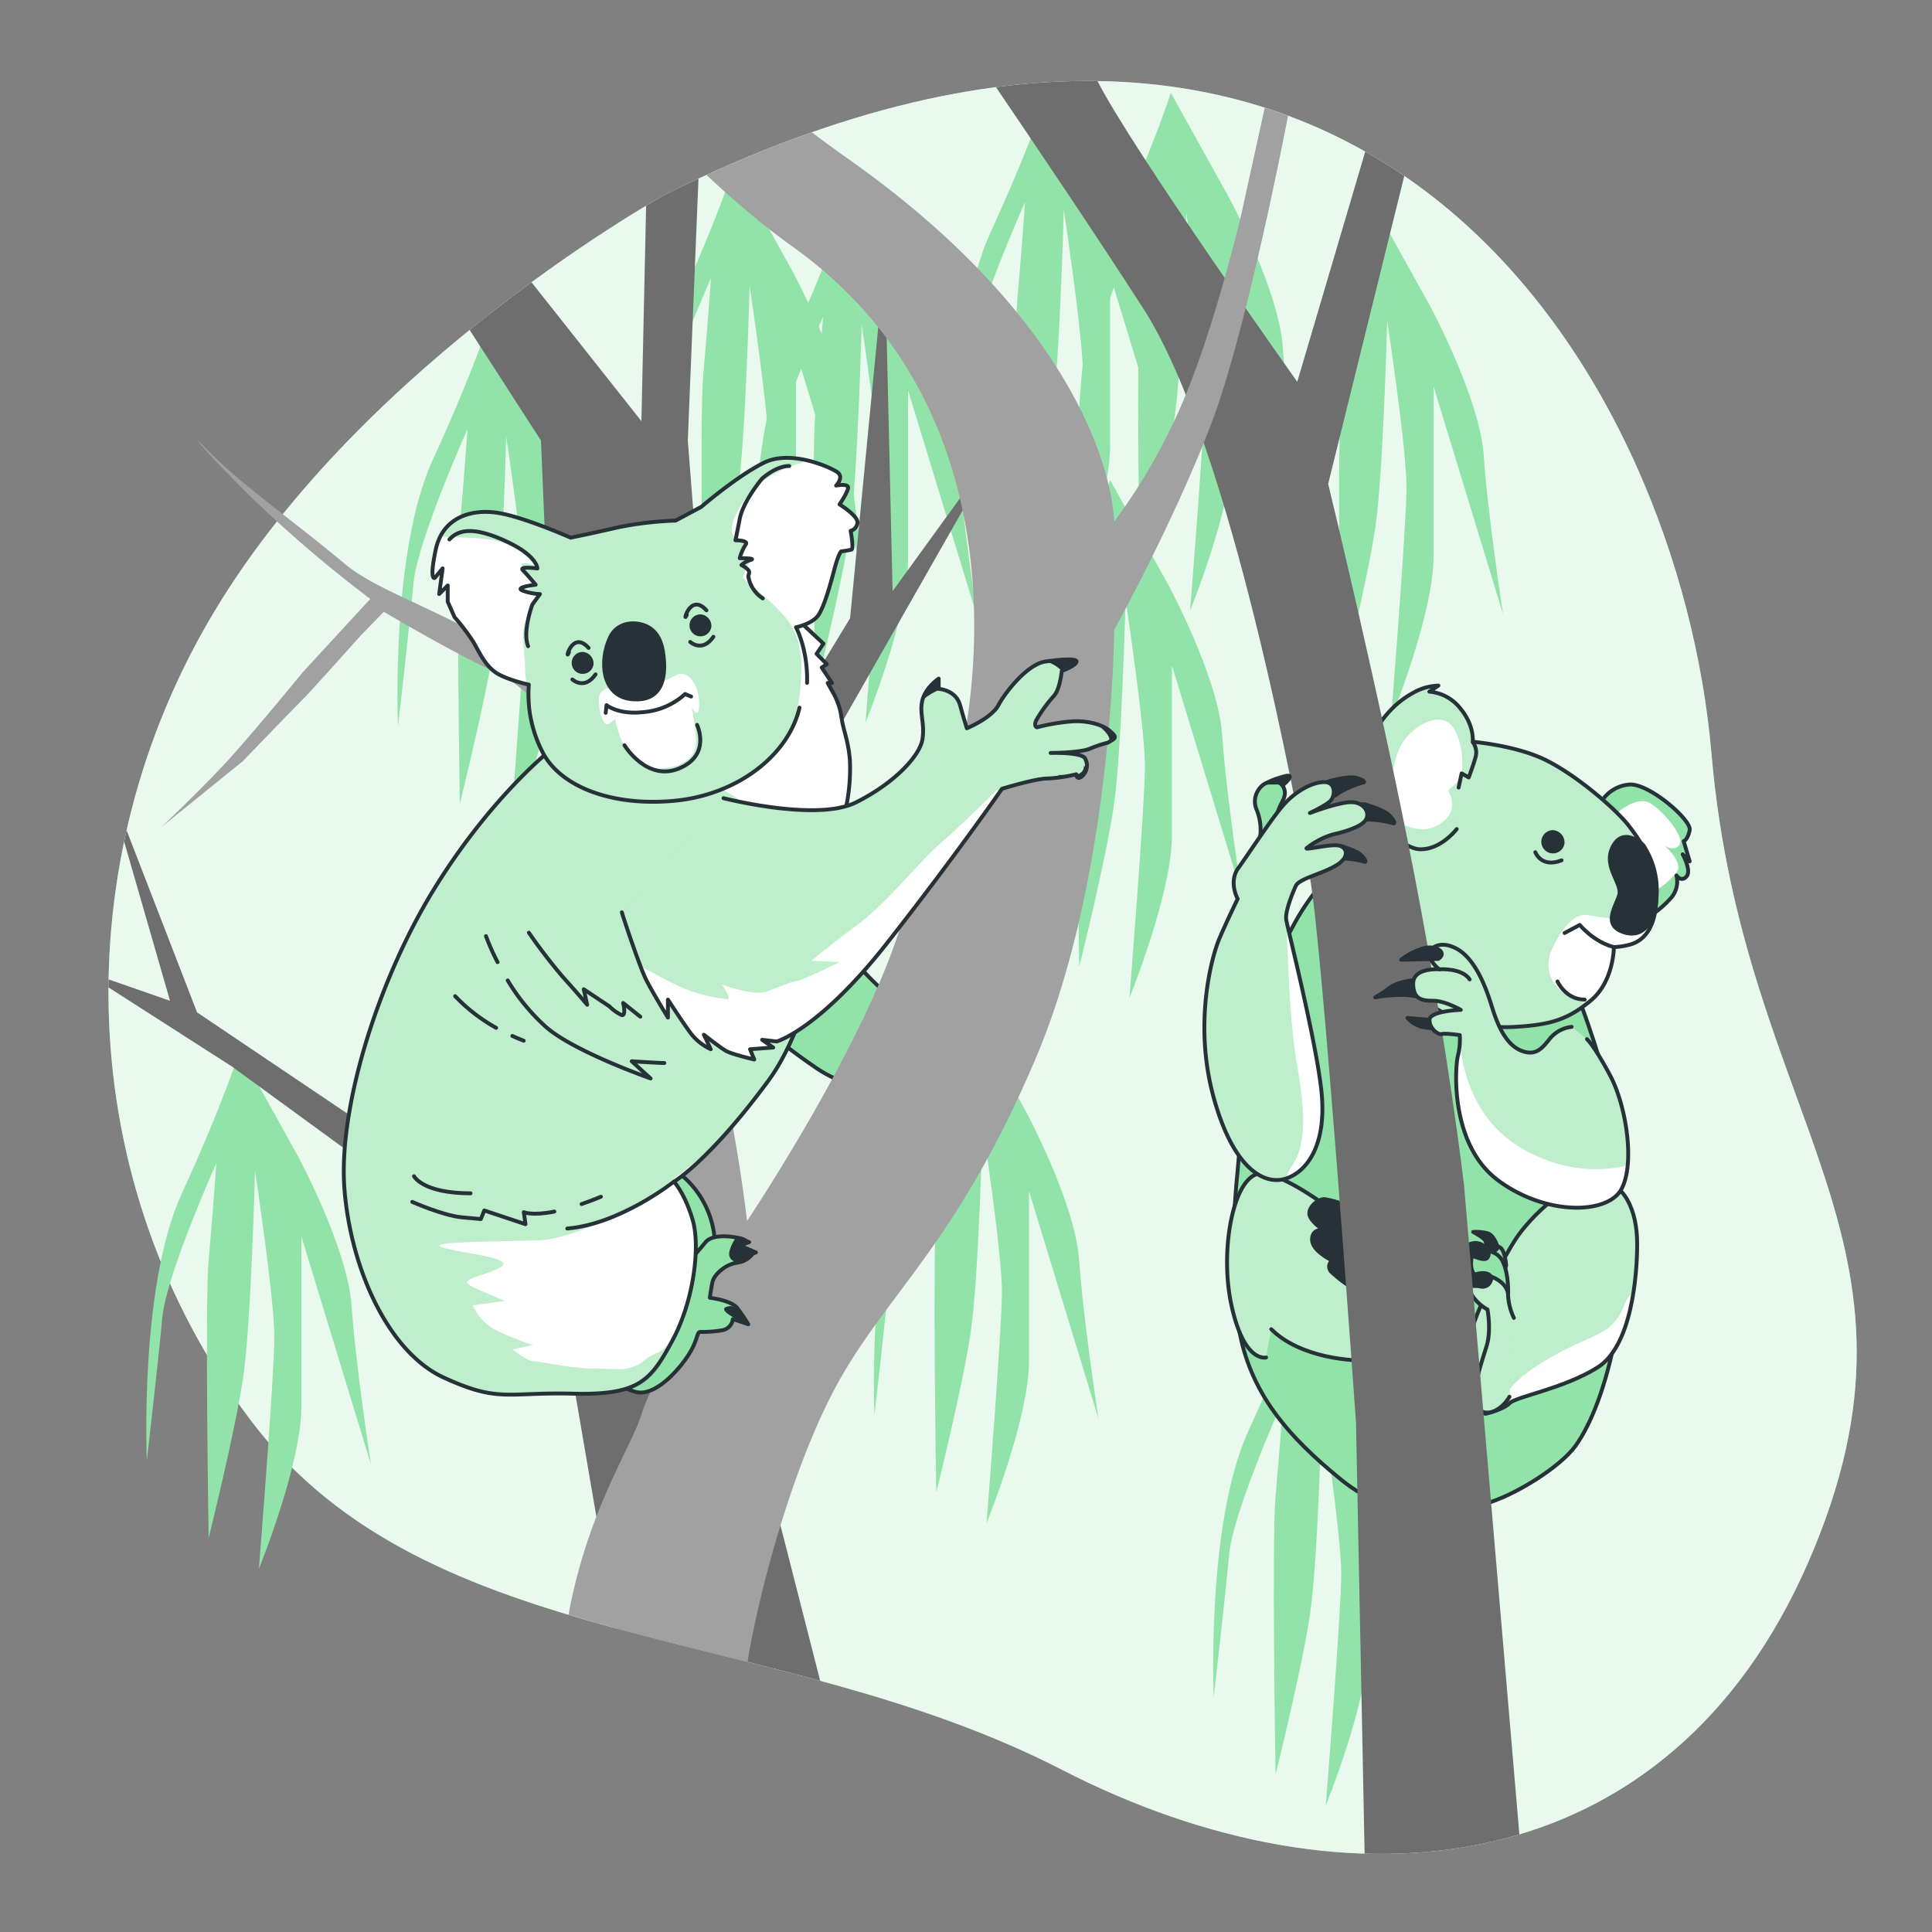 <svg xmlns="http://www.w3.org/2000/svg" xmlns:xlink="http://www.w3.org/1999/xlink" viewBox="0 0 500 500"><rect x="0" y="0" width="500" height="500" fill="#808080" stroke="none"/><defs><clippath id="clip-path"><path d="M172.14,50.37S94.63,93.12,55.54,158.15,18.69,306.23,64.83,367.49s135.54,52.2,210,90.52,157,29.42,193.18-53.78-16.86-113.59-25.1-209.34S355.06-40.39,172.14,50.37Z" style="fill:none"></path></clippath><clippath id="clip-path-3"><path d="M327.66,351.31s-5.6,1.58-8.92-13.3.7-34.48,7.7-34.31,21.18,11.73,21.18,11.73S356.5,324,358.5,334s-.92,17.64-4.5,18-17.5-.5-25-8" style="fill:#92E3A9;stroke:#263238;stroke-linecap:round;stroke-linejoin:round"></path></clippath><clippath id="clip-path-4"><path d="M357.38,235.71c2.61,7,4.7,16.72,10.7,22.46s14.89,8.1,24,7.58,13.58-1.83,19.59-6.79,6-13.85,6-13.85a18.88,18.88,0,0,0,3.65-.52c2.35-.52,6.79-2.35,7.32-11.23s-3.66-15.15-7.06-19.59-14.36-13.84-22.46-17.5-19.32-4.43-19.32-4.43-6.79-1.31-18.29,7.83-10.44,18.8-10.44,20.63" style="fill:#92E3A9;stroke:#263238;stroke-linecap:round;stroke-linejoin:round"></path></clippath><clippath id="clip-path-5"><path d="M377,214.56s-4.17,5.48-9.66,5.22-19.59-13.06-14.63-24.55S363.38,180.6,366.26,179a14,14,0,0,1,6-1.57L369.91,179a11.4,11.4,0,0,1,8.1,4.44c3.66,4.44,3.13,8.62,3.13,8.62a4.39,4.39,0,0,1,.79,3.65c-.53,2.09-1.83,5.49-1.83,5.49l-1.83-1.05-.78,3.66" style="fill:#92E3A9;stroke:#263238;stroke-linecap:round;stroke-linejoin:round"></path></clippath><clippath id="clip-path-6"><path d="M384.45,365.89s4.5-1,6.25-2.75,14-3.75,22.75-9.25,10.25-23.5,10.25-32-3.25-16.25-10.5-16.5-17.25,9.75-20.75,15S380.7,341.14,380,348.14,380.2,365.14,384.45,365.89Z" style="fill:#92E3A9;stroke:#263238;stroke-linecap:round;stroke-linejoin:round"></path></clippath><clippath id="clip-path-7"><path d="M391.79,341.07a15.39,15.39,0,0,1-1.5-5.85c0-2.84-3.52-5-6-5.19s-5.18,1.51-3.84,4.35a11.47,11.47,0,0,0,4.51,4.52s1,5.18-.16,9.2-4.18,12-2.68,15.55,6.19,1.84,8.53-2.17" style="fill:#92E3A9;stroke:#263238;stroke-linecap:round;stroke-linejoin:round"></path></clippath><clippath id="clip-path-8"><path d="M406.74,265.75a8.54,8.54,0,0,0-5.49,2.87c-2.09,2.61-3.65,4.7-7.31,3.39s-6-5.48-7.84-11.49-4.7-12.79-9.4-15.14-7.57.52-6.53,2.61a7.2,7.2,0,0,0,2.35,2.87s-6.79-.52-6.79,3.66S368.08,259,371,259s7.05,2.35,7.05,2.35-8.1.26-8.1,2.61,2.35,3.92,3.14,3.65,4.7.27,4.7.27a17.57,17.57,0,0,1-.52,5.48c-.79,3.66-1.83,23,10.44,32.12s28.21,8.88,31.86,2.36,1.31-21.68-2.87-29.52-6-9.4-6-9.4" style="fill:#92E3A9;stroke:#263238;stroke-linecap:round;stroke-linejoin:round"></path></clippath><clippath id="clip-path-9"><path d="M320.31,232.63s-2.45-4.37.18-8,7.88-11.73,11.2-15.75,7.88-6.48,11-6.48,2.8,3.5,1.75,4.73S339,210.4,339,210.4s7.35-2.8,10.68-2.8,5.08,2.8,3.68,4.73-6.31,3.15-8.58,3.67a20.49,20.49,0,0,0-6.65,3.51c-.35.52,5.95-1.06,8.22-.7s3.16,3-.7,5.25-9.45,3.32-10.32,5.25-2.8,6.65-2.45,8.75,7.7,31.16,9.1,44.29-3.15,20.48-8.93,22.58-14-2.45-19.08-21.36-.35-36.06,1.58-40.61S320.31,232.63,320.31,232.63Z" style="fill:#92E3A9;stroke:#263238;stroke-linecap:round;stroke-linejoin:round"></path></clippath><clippath id="clip-path-10"><path d="M442.86,194.89c-8.23-95.76-87.8-235.28-270.72-144.52,0,0-42.28,23.32-80.14,61.72L13.36,99.43V271.57h15.3a182.76,182.76,0,0,0,36.17,95.92c46.14,61.26,135.54,52.2,210,90.52s157,29.42,193.18-53.78S451.1,290.64,442.86,194.89Z" style="fill:none"></path></clippath><clippath id="clip-path-11"><path d="M206.25,160.16l6.85,6.41-1.77,2.65,2.65,2.65-1.32.89,2.65,4h-1.1l1.1,2a18.12,18.12,0,0,1,2.43,6.63c.44,3.54,1.77,6,2.21,11.27a48.93,48.93,0,0,1-.88,11.71s-4.86,50.39-20.11,71.16-24.53,26.29-24.53,26.29,2.87,3.1,4.86,10,.22,21-5.3,31.16-8.4,14.14-25.63,13.7-19.23,2.43-33.59-4.2S90.68,328.1,89.13,307.55s8.4-53.25,23-77.12,30.27-36.24,30.27-36.24,14.14,15.25,29.39,8.84,29.39-20.11,29.39-30.49S199,157.29,201,157.29,206.25,160.16,206.25,160.16Z" style="fill:#92E3A9;stroke:#263238;stroke-linecap:round;stroke-linejoin:round"></path></clippath><clippath id="clip-path-12"><path d="M206.91,183.14c-2.87,12.38-16.13,22.54-32.26,24.09s-29.61-3.54-34.25-12.6a32.65,32.65,0,0,1-3.54-17.45s-6.18-1.33-8.83-3.32-4-5.08-5.53-7.73a54.27,54.27,0,0,0-4.86-6.41l-1.77-4v-4.2l-2.21,2.21.89-6.63-2,2.44s-1.55,1.1.22-7.3,9.28-10.6,16.13-9.5,18.78,6.41,18.78,6.41,5.53-1.11,12.16-2.65a88.81,88.81,0,0,1,15-1.77l6.63-3.54s9.5-8.17,16.35-11.49,16.8,1.11,18.79,2.43-.22,3.54-.22,3.54,3.31-.66,3.09.66-2.21,4.2-2.21,4.2,4.64,2.87,4.64,4.64a2.36,2.36,0,0,1-1.77,2.21s.89,4.64.22,4.86a21.82,21.82,0,0,1-2.65.45s-.66.44-1.77,4.64-2.65,9.72-4.19,11.93-5.75,3.09-5.75,3.09,3.09,5.53,2.87,14.37" style="fill:#fff;stroke:#263238;stroke-linecap:round;stroke-linejoin:round"></path></clippath><clippath id="clip-path-13"><path d="M187.25,206.57s24.08,6.18,34.25,1.1,16.57-12.15,17.23-16.35-.88-6.85,0-10.17,4.2-5.52,4.2-5.52v2.65s4.42.22,5.53,4.2,1.76,6,1.76,6,6.41-2.65,8.18-6,7.51-10.61,12.15-11.27,8.62-.88,8,.22-3.76,2.21-3.76,2.21-.44,4.64-2,6.41a36.21,36.21,0,0,0-4.64,6.41c-.66,1.55.22,1.77.22,1.77a51,51,0,0,1,9.29-1.55c4.42-.22,7.95,1.1,9.5,2.43s1.77,1.77.66,2.43l-1.1.66a31.68,31.68,0,0,0-4.64,1.55c-2.66,1.11-10.17,1.11-10.17,1.11s7.73-.23,8.84,1.32a3.72,3.72,0,0,1-.88,4.86c-1.33.89-1.33-.66-1.33-.66a39.07,39.07,0,0,1-7.51,1.1c-3.1,0-11.72,2.66-11.72,2.66s-11.93,17.23-29.61,39.77S201,269.54,201,269.54l-3.76-.44,2.87,2-6,.44,1.1,2.66s-5.74-1.33-7.29-2.21-5.75-4.2-5.75-4.2l1.77,3.75a14,14,0,0,1-5.08-4c-2-2.66-6-8.84-6-8.84v4.64s-4.19-6.85-5.74-10-5.53-15-6.19-17.23" style="fill:#92E3A9;stroke:#263238;stroke-linecap:round;stroke-linejoin:round"></path></clippath></defs><g id="background-simple"><path d="M172.14,50.37S94.63,93.12,55.54,158.15,18.69,306.23,64.83,367.49s135.54,52.2,210,90.52,157,29.42,193.18-53.78-16.86-113.59-25.1-209.34S355.06-40.39,172.14,50.37Z" style="fill:#92E3A9"></path><path d="M172.14,50.37S94.63,93.12,55.54,158.15,18.69,306.23,64.83,367.49s135.54,52.2,210,90.52,157,29.42,193.18-53.78-16.86-113.59-25.1-209.34S355.06-40.39,172.14,50.37Z" style="fill:#fff;opacity:0.8"></path></g><g id="Leaves"><path d="M142,109s13,24,14,39,5,41,5,41l-18-59v44c0,15-11,42-11,42s4-50,4-60-5-43-5-43-1,39-3,53-9,42-9,42-1-61,0-72,2-25,2-25-13,29-14,40-4,37-4,37-2-45,9-69,15-37,15-37Z" style="fill:#92E3A9"></path><path d="M370,79s13,24,14,39,5,41,5,41l-18-59v44c0,15-11,42-11,42s4-50,4-60-5-43-5-43-1,39-3,53-9,42-9,42-1-61,0-72,2-25,2-25-13,29-14,40-4,37-4,37-2-45,9-69,15-37,15-37Z" style="fill:#92E3A9"></path><path d="M318,51s13,24,14,39,5,41,5,41L319,72v44c0,15-11,42-11,42s4-50,4-60-5-43-5-43-1,39-3,53-9,42-9,42-1-61,0-72,2-25,2-25-13,29-14,40-4,37-4,37-2-45,9-69,15-37,15-37Z" style="fill:#92E3A9"></path><path d="M234,80s13,24,14,39,5,41,5,41l-18-59v44c0,15-11,42-11,42s4-50,4-60-5-43-5-43-1,39-3,53-9,42-9,42-1-61,0-72,2-25,2-25-13,29-14,40-4,37-4,37-2-45,9-69,15-37,15-37Z" style="fill:#92E3A9"></path><path d="M205,70s13,24,14,39,5,41,5,41L206,91v44c0,15-11,42-11,42s4-50,4-60-5-43-5-43-1,39-3,53-9,42-9,42-1-61,0-72,2-25,2-25-13,29-14,40-4,37-4,37-2-45,9-69,15-37,15-37Z" style="fill:#92E3A9"></path><path d="M353.11,360.25s13,24,14,39,5,41,5,41l-18-59v44c0,15-11,42-11,42s4-50,4-60-5-43-5-43-1,39-3,53-9,42-9,42-1-61,0-72,2-25,2-25-13,29-14,40-4,37-4,37-2-45,9-69,15-37,15-37Z" style="fill:#92E3A9"></path><path d="M77,299s13,24,14,39,5,41,5,41L78,320v44c0,15-11,42-11,42s4-50,4-60-5-43-5-43-1,39-3,53-9,42-9,42-1-61,0-72,2-25,2-25-13,29-14,40-4,37-4,37-2-45,9-69,15-37,15-37Z" style="fill:#92E3A9"></path><path d="M265.3,287.24s13,24,14,39,5,41,5,41l-18-59v44c0,15-11,42-11,42s4-50,4-60-5-43-5-43-1,39-3,53-9,42-9,42-1-61,0-72,2-25,2-25-13,29-14,40-4,37-4,37-2-45,9-69,15-37,15-37Z" style="fill:#92E3A9"></path><path d="M302.3,151.24s13,24,14,39,5,41,5,41l-18-59v44c0,15-11,42-11,42s4-50,4-60-5-43-5-43-1,39-3,53-9,42-9,42-1-61,0-72,2-25,2-25-13,29-14,40-4,37-4,37-2-45,9-69,15-37,15-37Z" style="fill:#92E3A9"></path><path d="M286.3,50.25s13,24,14,39,5,41,5,41l-18-59v44c0,15-11,42-11,42s4-50,4-60-5-43-5-43-1,39-3,53-9,42-9,42-1-61,0-72,2-25,2-25-13,29-14,40-4,37-4,37-2-45,9-69,15-37,15-37Z" style="fill:#92E3A9"></path><g style="clip-path:url(#clip-path)"><polygon points="100 52 140 114 149 328 51 262 27 200 44 259 21 251 60 276 145 338 169 478 223 477 187.93 339.78 186 243 260 113 231 153 229 67 220 160 186 216 178 114 182 16 168 17 166 109 94 18 65 17 100 52" style="fill:#6e6e6e"></polygon></g></g><g id="Koala-2"><g style="clip-path:url(#clip-path)"><path d="M407.52,255.56s6.27,15.93,9.14,28.73.52,28.73.52,31.08,3.66,15.93,1.05,29.77-6.53,23.51-10.45,29S391.85,387.19,384,389.28s-23,5-36.83-6.27-23.77-22.46-26.64-39.7-.26-39.95-.26-39.95,2.61-36.05,9.4-53,15.67-28.73,27.16-30,34,21.68,39.44,25.08S407.52,255.56,407.52,255.56Z" style="fill:#92E3A9;stroke:#263238;stroke-linecap:round;stroke-linejoin:round"></path><path d="M327.66,351.31s-5.6,1.58-8.92-13.3.7-34.48,7.7-34.31,21.18,11.73,21.18,11.73S356.5,324,358.5,334s-.92,17.64-4.5,18-17.5-.5-25-8" style="fill:#92E3A9"></path><g style="clip-path:url(#clip-path-3)"><path d="M327.66,351.31s-5.6,1.58-8.92-13.3.7-34.48,7.7-34.31,21.18,11.73,21.18,11.73S356.5,324,358.5,334s-.92,17.64-4.5,18-17.5-.5-25-8" style="fill:#fff;opacity:0.4"></path></g><path d="M327.66,351.31s-5.6,1.58-8.92-13.3.7-34.48,7.7-34.31,21.18,11.73,21.18,11.73S356.5,324,358.5,334s-.92,17.64-4.5,18-17.5-.5-25-8" style="fill:none;stroke:#263238;stroke-linecap:round;stroke-linejoin:round"></path><path d="M414.57,207.24a9.4,9.4,0,0,1,6.79-4.17c5-.79,16.46,9.14,15.93,11.75s-1.56,2.87-1.56,2.87l1.56,5.22-1.82-1.82s2.35,4.18,1,5.74-2.61-.26-2.61-.26a6.39,6.39,0,0,1-1.57,6,26.14,26.14,0,0,1-5.22,4.44l-1.57,1.3s1.83-11-2.35-17.23a80.59,80.59,0,0,0-10.71-12.28Z" style="fill:#92E3A9;stroke:#263238;stroke-linecap:round;stroke-linejoin:round"></path><path d="M418.86,210.08s4.75-4,7.92-2.37,9.24,8.71,7.92,10.82-4,.26-4,.26,5.27,4.48,3.16,7-5,5.15-7.91,5.15-7.92-18.21-7.92-18.21Z" style="fill:#fff"></path><path d="M357.38,235.71c2.61,7,4.7,16.72,10.7,22.46s14.89,8.1,24,7.58,13.58-1.83,19.59-6.79,6-13.85,6-13.85a18.88,18.88,0,0,0,3.65-.52c2.35-.52,6.79-2.35,7.32-11.23s-3.66-15.15-7.06-19.59-14.36-13.84-22.46-17.5-19.32-4.43-19.32-4.43-6.79-1.31-18.29,7.83-10.44,18.8-10.44,20.63" style="fill:#92E3A9"></path><g style="clip-path:url(#clip-path-4)"><path d="M357.38,235.71c2.61,7,4.7,16.72,10.7,22.46s14.89,8.1,24,7.58,13.58-1.83,19.59-6.79,6-13.85,6-13.85a18.88,18.88,0,0,0,3.65-.52c2.35-.52,6.79-2.35,7.32-11.23s-3.66-15.15-7.06-19.59-14.36-13.84-22.46-17.5-19.32-4.43-19.32-4.43-6.79-1.31-18.29,7.83-10.44,18.8-10.44,20.63" style="fill:#fff;opacity:0.4"></path><path d="M419.12,238.06,411.73,237c-2.9-1.05-6.33,1.06-9.76,7.92s1,12.14,6.07,14,6.33-2.11,8.71-5.28,2.37-7.92,2.37-7.92,7.85-.28,7.92-4.48-6.86-3.17-6.86-3.17" style="fill:#fff"></path></g><path d="M357.38,235.71c2.61,7,4.7,16.72,10.7,22.46s14.89,8.1,24,7.58,13.58-1.83,19.59-6.79,6-13.85,6-13.85a18.88,18.88,0,0,0,3.65-.52c2.35-.52,6.79-2.35,7.32-11.23s-3.66-15.15-7.06-19.59-14.36-13.84-22.46-17.5-19.32-4.43-19.32-4.43-6.79-1.31-18.29,7.83-10.44,18.8-10.44,20.63" style="fill:none;stroke:#263238;stroke-linecap:round;stroke-linejoin:round"></path><path d="M404.39,218.21a2.51,2.51,0,1,1-2.48-2.87A2.7,2.7,0,0,1,404.39,218.21Z" style="fill:#263238;stroke:#263238;stroke-linecap:round;stroke-linejoin:round"></path><path d="M397.34,220.56s1.56,4.18,6.79,2.09" style="fill:none;stroke:#263238;stroke-linecap:round;stroke-linejoin:round"></path><path d="M425.28,218.74s-5-5-7.83.26,2.61,9.66,1.56,12.79-4.18,7.58,1.05,9.41,8.09-2.62,8.62-8.62A21.36,21.36,0,0,0,425.28,218.74Z" style="fill:#263238;stroke:#263238;stroke-linecap:round;stroke-linejoin:round"></path><path d="M404.91,241.46l3.92-2.09s3.65,4.44,8.88,5.74" style="fill:none;stroke:#263238;stroke-linecap:round;stroke-linejoin:round"></path><path d="M403.08,254s2.09,4.7,7.05,4.7" style="fill:none;stroke:#263238;stroke-linecap:round;stroke-linejoin:round"></path><path d="M347.44,311.58a24.24,24.24,0,0,0-4.55-1.23c-1.75-.17-4.37,2.1-4,4s3.67,4,3.67,4-3-.52-3,2.45,5.25,5.43,5.25,5.43a1.89,1.89,0,0,0-.18,3,31.65,31.65,0,0,0,5.26,4Z" style="fill:#263238;stroke:#263238;stroke-linecap:round;stroke-linejoin:round"></path><path d="M377,214.56s-4.17,5.48-9.66,5.22-19.59-13.06-14.63-24.55S363.38,180.6,366.26,179a14,14,0,0,1,6-1.57L369.91,179a11.4,11.4,0,0,1,8.1,4.44c3.66,4.44,3.13,8.62,3.13,8.62a4.39,4.39,0,0,1,.79,3.65c-.53,2.09-1.83,5.49-1.83,5.49l-1.83-1.05-.78,3.66" style="fill:#92E3A9"></path><g style="clip-path:url(#clip-path-5)"><path d="M377,214.56s-4.17,5.48-9.66,5.22-19.59-13.06-14.63-24.55S363.38,180.6,366.26,179a14,14,0,0,1,6-1.57L369.91,179a11.4,11.4,0,0,1,8.1,4.44c3.66,4.44,3.13,8.62,3.13,8.62a4.39,4.39,0,0,1,.79,3.65c-.53,2.09-1.83,5.49-1.83,5.49l-1.83-1.05-.78,3.66" style="fill:#fff;opacity:0.4"></path><path d="M378.27,200.19s1-6.47-1.91-11.49-9.76-1.58-13.19,3.17-4.75,19.27-.27,21.38,8.19,1.85,11.35-1.32.53-7.39.53-7.39l2.11-1.85Z" style="fill:#fff"></path></g><path d="M377,214.56s-4.17,5.48-9.66,5.22-19.59-13.06-14.63-24.55S363.38,180.6,366.26,179a14,14,0,0,1,6-1.57L369.91,179a11.4,11.4,0,0,1,8.1,4.44c3.66,4.44,3.13,8.62,3.13,8.62a4.39,4.39,0,0,1,.79,3.65c-.53,2.09-1.83,5.49-1.83,5.49l-1.83-1.05-.78,3.66" style="fill:none;stroke:#263238;stroke-linecap:round;stroke-linejoin:round"></path><path d="M384.45,365.89s4.5-1,6.25-2.75,14-3.75,22.75-9.25,10.25-23.5,10.25-32-3.25-16.25-10.5-16.5-17.25,9.75-20.75,15S380.7,341.14,380,348.14,380.2,365.14,384.45,365.89Z" style="fill:#92E3A9"></path><g style="clip-path:url(#clip-path-6)"><path d="M384.45,365.89s4.5-1,6.25-2.75,14-3.75,22.75-9.25,10.25-23.5,10.25-32-3.25-16.25-10.5-16.5-17.25,9.75-20.75,15S380.7,341.14,380,348.14,380.2,365.14,384.45,365.89Z" style="fill:#fff;opacity:0.4"></path><path d="M413.45,353.89c5.28-3.32,7.92-11.21,9.18-18.8-.57-.36-1.28.22-2.13,2.41-3.5,9-8.5,7-22,15.5-8.36,5.26-9.82,9.18-9.71,11.41a7.47,7.47,0,0,0,1.91-1.27C392.45,361.39,404.7,359.39,413.45,353.89Z" style="fill:#fff"></path></g><path d="M384.45,365.89s4.5-1,6.25-2.75,14-3.75,22.75-9.25,10.25-23.5,10.25-32-3.25-16.25-10.5-16.5-17.25,9.75-20.75,15S380.7,341.14,380,348.14,380.2,365.14,384.45,365.89Z" style="fill:none;stroke:#263238;stroke-linecap:round;stroke-linejoin:round"></path><path d="M389.78,327.53s-.16-3.35-1.33-4.52a3.28,3.28,0,0,0-4.69.67c-.83,1.5,1.84,2,3,3.18a19,19,0,0,1,2.34,3.17Z" style="fill:#92E3A9;stroke:#263238;stroke-linecap:round;stroke-linejoin:round"></path><path d="M387.61,322.84s-.84-3.17-2.68-3.68a11.74,11.74,0,0,0-3.68-.33s2.85,1.5,3.18,2.34a11.24,11.24,0,0,1,.5,2.34S386.77,324.52,387.61,322.84Z" style="fill:#263238;stroke:#263238;stroke-linecap:round;stroke-linejoin:round"></path><path d="M390.29,335.22s.33-5.52-1.51-9-7.69-3.18-8-.34.5,3.68,1.51,4.85,2.17,2.18,3.84,3.85S390.12,336.89,390.29,335.22Z" style="fill:#92E3A9;stroke:#263238;stroke-linecap:round;stroke-linejoin:round"></path><path d="M385.27,324.18s.17,1.67-1.17,1.67-3.51-1.17-4.52-1.17h-3.34s3.17-3,5.68-3A3.74,3.74,0,0,1,385.27,324.18Z" style="fill:#263238;stroke:#263238;stroke-linecap:round;stroke-linejoin:round"></path><path d="M391.79,341.07a15.39,15.39,0,0,1-1.5-5.85c0-2.84-3.52-5-6-5.19s-5.18,1.51-3.84,4.35a11.47,11.47,0,0,0,4.51,4.52s1,5.18-.16,9.2-4.18,12-2.68,15.55,6.19,1.84,8.53-2.17" style="fill:#92E3A9"></path><g style="clip-path:url(#clip-path-7)"><path d="M391.79,341.07a15.39,15.39,0,0,1-1.5-5.85c0-2.84-3.52-5-6-5.19s-5.18,1.51-3.84,4.35a11.47,11.47,0,0,0,4.51,4.52s1,5.18-.16,9.2-4.18,12-2.68,15.55,6.19,1.84,8.53-2.17" style="fill:#fff;opacity:0.4"></path></g><path d="M391.79,341.07a15.39,15.39,0,0,1-1.5-5.85c0-2.84-3.52-5-6-5.19s-5.18,1.51-3.84,4.35a11.47,11.47,0,0,0,4.51,4.52s1,5.18-.16,9.2-4.18,12-2.68,15.55,6.19,1.84,8.53-2.17" style="fill:none;stroke:#263238;stroke-linecap:round;stroke-linejoin:round"></path><path d="M383.43,333s-2.84-.66-4.68.51l-1.84,1.17a6.82,6.82,0,0,1,4.34-4.69c3.68-1.33,5.19.17,4.52,1.51A2.19,2.19,0,0,1,383.43,333Z" style="fill:#263238;stroke:#263238;stroke-linecap:round;stroke-linejoin:round"></path><path d="M235.07-10.6s37.55,54.33,60.72,90.29,39.95,131,43.14,147,12,141.42,12,141.42L353.25,484H394L378.88,306.6s-4-34.36-12.78-79.9-22.37-101.47-22.37-101.47L378.88-17l-8-3.19-35.15,119s-43.15-60.72-51.94-78.3-21.57-39.15-21.57-39.15" style="fill:#6e6e6e"></path><path d="M366.09,253.67s-4.07.21-6.51,2a28.27,28.27,0,0,1-3.67,2.44,39.83,39.83,0,0,1,6.31-.61,18,18,0,0,1,4.48.41A21.8,21.8,0,0,1,366.09,253.67Z" style="fill:#263238;stroke:#263238;stroke-linecap:round;stroke-linejoin:round"></path><path d="M369.91,263.92l-5.65-.47a8,8,0,0,0,3.46,2.24,16.63,16.63,0,0,0,3.26.41S369.66,264.59,369.91,263.92Z" style="fill:#263238;stroke:#263238;stroke-linecap:round;stroke-linejoin:round"></path><path d="M406.74,265.75a8.54,8.54,0,0,0-5.49,2.87c-2.09,2.61-3.65,4.7-7.31,3.39s-6-5.48-7.84-11.49-4.7-12.79-9.4-15.14-7.57.52-6.53,2.61a7.2,7.2,0,0,0,2.35,2.87s-6.79-.52-6.79,3.66S368.08,259,371,259s7.05,2.35,7.05,2.35-8.1.26-8.1,2.61,2.35,3.92,3.14,3.65,4.7.27,4.7.27a17.57,17.57,0,0,1-.52,5.48c-.79,3.66-1.83,23,10.44,32.12s28.21,8.88,31.86,2.36,1.31-21.68-2.87-29.52-6-9.4-6-9.4" style="fill:#92E3A9"></path><g style="clip-path:url(#clip-path-8)"><path d="M406.74,265.75a8.54,8.54,0,0,0-5.49,2.87c-2.09,2.61-3.65,4.7-7.31,3.39s-6-5.48-7.84-11.49-4.7-12.79-9.4-15.14-7.57.52-6.53,2.61a7.2,7.2,0,0,0,2.35,2.87s-6.79-.52-6.79,3.66S368.08,259,371,259s7.05,2.35,7.05,2.35-8.1.26-8.1,2.61,2.35,3.92,3.14,3.65,4.7.27,4.7.27a17.57,17.57,0,0,1-.52,5.48c-.79,3.66-1.83,23,10.44,32.12s28.21,8.88,31.86,2.36,1.31-21.68-2.87-29.52-6-9.4-6-9.4" style="fill:#fff;opacity:0.4"></path><path d="M377.75,267.84S377.5,287.5,393.5,297s29.5,4,29.5,4-.5,9-7.5,12-22,4-31.5-7.5S372.5,277.17,377.75,267.84Z" style="fill:#fff"></path></g><path d="M406.74,265.75a8.54,8.54,0,0,0-5.49,2.87c-2.09,2.61-3.65,4.7-7.31,3.39s-6-5.48-7.84-11.49-4.7-12.79-9.4-15.14-7.57.52-6.53,2.61a7.2,7.2,0,0,0,2.35,2.87s-6.79-.52-6.79,3.66S368.08,259,371,259s7.05,2.35,7.05,2.35-8.1.26-8.1,2.61,2.35,3.92,3.14,3.65,4.7.27,4.7.27a17.57,17.57,0,0,1-.52,5.48c-.79,3.66-1.83,23,10.44,32.12s28.21,8.88,31.86,2.36,1.31-21.68-2.87-29.52-6-9.4-6-9.4" style="fill:none;stroke:#263238;stroke-linecap:round;stroke-linejoin:round"></path><path d="M372.52,250.86s5.79-.45,7.83,2.61" style="fill:none;stroke:#263238;stroke-linecap:round;stroke-linejoin:round"></path><path d="M372.2,248.17l-9.57.21a17.11,17.11,0,0,1,6.11-3.06C371.8,244.71,374.65,246.54,372.2,248.17Z" style="fill:#263238;stroke:#263238;stroke-linecap:round;stroke-linejoin:round"></path><path d="M327.66,202.7a16.79,16.79,0,0,1,2.81-1.22c1.22-.35,3.5-1.23,3.32-.35s-2.27,2.45-2.27,2.45S327.84,203.75,327.66,202.7Z" style="fill:#263238;stroke:#263238;stroke-linecap:round;stroke-linejoin:round"></path><path d="M326.09,216.88a14,14,0,0,0-.88-7.35c-1.57-3.68,1.4-7,3.16-7h2.45c.52,0,2.8,1.75,1.05,4.9a19.07,19.07,0,0,0-2.1,6.47S326.79,219.51,326.09,216.88Z" style="fill:#92E3A9;stroke:#263238;stroke-linecap:round;stroke-linejoin:round"></path><path d="M343.94,202.18s4.91-1.4,7-.88,2.45,1.23,1.75,1.23a27.09,27.09,0,0,0-6.13,2.62,7.45,7.45,0,0,1-1.58,1l-2.62-3.15Z" style="fill:#263238;stroke:#263238;stroke-linecap:round;stroke-linejoin:round"></path><path d="M353.15,208.15s4.92,1.34,6.44,2.88,1.46,2.32.86,2a26.42,26.42,0,0,0-6.6-.93,7.35,7.35,0,0,1-1.89.08l-.61-4Z" style="fill:#263238;stroke:#263238;stroke-linecap:round;stroke-linejoin:round"></path><path d="M346.89,218.92s4.14,1.12,5.42,2.42,1.23,1.95.72,1.64a22.8,22.8,0,0,0-5.55-.78,6.31,6.31,0,0,1-1.59.07l-.52-3.41Z" style="fill:#263238;stroke:#263238;stroke-linecap:round;stroke-linejoin:round"></path><path d="M320.31,232.63s-2.45-4.37.18-8,7.88-11.73,11.2-15.75,7.88-6.48,11-6.48,2.8,3.5,1.75,4.73S339,210.4,339,210.4s7.35-2.8,10.68-2.8,5.08,2.8,3.68,4.73-6.31,3.15-8.58,3.67a20.49,20.49,0,0,0-6.65,3.51c-.35.52,5.95-1.06,8.22-.7s3.16,3-.7,5.25-9.45,3.32-10.32,5.25-2.8,6.65-2.45,8.75,7.7,31.16,9.1,44.29-3.15,20.48-8.93,22.58-14-2.45-19.08-21.36-.35-36.06,1.58-40.61S320.31,232.63,320.31,232.63Z" style="fill:#92E3A9"></path><g style="clip-path:url(#clip-path-9)"><path d="M320.31,232.63s-2.45-4.37.18-8,7.88-11.73,11.2-15.75,7.88-6.48,11-6.48,2.8,3.5,1.75,4.73S339,210.4,339,210.4s7.35-2.8,10.68-2.8,5.08,2.8,3.68,4.73-6.31,3.15-8.58,3.67a20.49,20.49,0,0,0-6.65,3.51c-.35.52,5.95-1.06,8.22-.7s3.16,3-.7,5.25-9.45,3.32-10.32,5.25-2.8,6.65-2.45,8.75,7.7,31.16,9.1,44.29-3.15,20.48-8.93,22.58-14-2.45-19.08-21.36-.35-36.06,1.58-40.61S320.31,232.63,320.31,232.63Z" style="fill:#fff;opacity:0.4"></path><path d="M332.92,238.06s.58,24.94,2.58,36.44,3,21-1,27,.5,6,5,0,3.5-26.5,3-35S332.92,238.06,332.92,238.06Z" style="fill:#fff"></path></g><path d="M320.31,232.63s-2.45-4.37.18-8,7.88-11.73,11.2-15.75,7.88-6.48,11-6.48,2.8,3.5,1.75,4.73S339,210.4,339,210.4s7.35-2.8,10.68-2.8,5.08,2.8,3.68,4.73-6.31,3.15-8.58,3.67a20.49,20.49,0,0,0-6.65,3.51c-.35.52,5.95-1.06,8.22-.7s3.16,3-.7,5.25-9.45,3.32-10.32,5.25-2.8,6.65-2.45,8.75,7.7,31.16,9.1,44.29-3.15,20.48-8.93,22.58-14-2.45-19.08-21.36-.35-36.06,1.58-40.61S320.31,232.63,320.31,232.63Z" style="fill:none;stroke:#263238;stroke-linecap:round;stroke-linejoin:round"></path></g></g><g id="Koala-1"><g style="clip-path:url(#clip-path-10)"><path d="M191.91,261.08a174.43,174.43,0,0,0,19.75,15.6c10.06,6.58,26.69,8.66,26.69,8.66s1,.35,1,4.16-3.12,6.59-3.12,6.59l4.16.69,5.2-5.2s-.69,4.85-.69,6.24,3.81-1,5.2-3.12,2.43-7.62,2.43-7.62a30.39,30.39,0,0,1,1.73,4.16,26.59,26.59,0,0,1,.35,4.5,43.59,43.59,0,0,1,2.77-9c2.08-4.85,1-7.63,0-9.36s-6.24-6.93-6.24-6.93,6.58,1,7.62,1.39,2.08,2.77,2.08,2.77,0-6.59-2.77-7.28A74.67,74.67,0,0,0,247,265.93a24.79,24.79,0,0,0-5.55,1.39A132.74,132.74,0,0,1,228,255.88a92.09,92.09,0,0,1-11.44-12.82Z" style="fill:#92E3A9;stroke:#263238;stroke-linecap:round;stroke-linejoin:round"></path><path d="M334.62,23.37S323.35,84,313.35,110s-25,53-25,53S288,227,268,274s-37.65,60-50.65,83-23,62-25,81c-2,19.31,5.65,41,5.65,41l-54.5-1s.25-29,1.85-47c3.1-34.79,17.5-55,20.5-64.5s11-20.5,10-38.5,1.5-39.5-2-54.5-13-51.5-18.5-66-17-29-27.32-33.64-28.7-15.53-28.7-15.53l-6,6.17s-12.5,14-14.5,16-16,16.5-16,16.5l-21,17s10-9.5,16.5-16.5,20-23.5,20-23.5l17.5-19a330.09,330.09,0,0,1-31.5-27c-14-14-13-14-13-14h0c9,10,22.82,19.33,38,32,15.76,13.14,58,18,78,66s26,104,26,104,35.63-53.16,41.92-84.62c4-19.85,11.85-23.21,15.1-45.3,5-34,2.16-88.3-45-122.08-29.08-20.83-52-51-52-51l33-2s4.47,9.92,33,30c54,38,68,76,69,94a152.24,152.24,0,0,0,19-34c8-20,14-46,14-46l8.27-37.63" style="fill:#a1a1a1"></path><path d="M176,303.8A24.22,24.22,0,0,1,185,321.25c.66,11.49-5.75,18.79-10.39,19.67s-5.74-28.28-6.19-31.82S171.56,301.37,176,303.8Z" style="fill:#92E3A9;stroke:#263238;stroke-linecap:round;stroke-linejoin:round"></path><path d="M178.41,326.34s2-2.21,4.2-4.87,9.28-1.1,9.94-.66a6.17,6.17,0,0,0,1.33.66l-2.43.89,4.19,1.77-3.09,1.1s1.33,1.11-1.77,1.55-6,3.09-6.41,5.08-.66,4-.66,4,5.53.66,7.07,2.65a48.79,48.79,0,0,1,2.88,4.2l-4-1.33a3.29,3.29,0,0,1-2.65,2.87,31.16,31.16,0,0,1-5.75.45c-1.1,0-.44,2.43-4,7.29s-8.84,9.5-13,8.17-5.31-2.65-3.54-6,11.71-14.14,12.6-18.78S178.41,326.34,178.41,326.34Z" style="fill:#92E3A9;stroke:#263238;stroke-linecap:round;stroke-linejoin:round"></path><path d="M190,321a10.34,10.34,0,0,0-1,2.09c-.35,1-.92,2.87,1.8,3.7s4.86-2.65,4.86-2.65l-4.19-1.77,2.43-.89S191.07,318.9,190,321Z" style="fill:#263238"></path><path d="M189,338s-2.79.16-1,1.74,5.73,2.91,5.73,2.91S191.07,338,189,338Z" style="fill:#263238"></path><path d="M206.25,160.16l6.85,6.41-1.77,2.65,2.65,2.65-1.32.89,2.65,4h-1.1l1.1,2a18.12,18.12,0,0,1,2.43,6.63c.44,3.54,1.77,6,2.21,11.27a48.93,48.93,0,0,1-.88,11.71s-4.86,50.39-20.11,71.16-24.53,26.29-24.53,26.29,2.87,3.1,4.86,10,.22,21-5.3,31.16-8.4,14.14-25.63,13.7-19.23,2.43-33.59-4.2S90.68,328.1,89.13,307.55s8.4-53.25,23-77.12,30.27-36.24,30.27-36.24,14.14,15.25,29.39,8.84,29.39-20.11,29.39-30.49S199,157.29,201,157.29,206.25,160.16,206.25,160.16Z" style="fill:#92E3A9"></path><g style="clip-path:url(#clip-path-11)"><path d="M206.25,160.16l6.85,6.41-1.77,2.65,2.65,2.65-1.32.89,2.65,4h-1.1l1.1,2a18.12,18.12,0,0,1,2.43,6.63c.44,3.54,1.77,6,2.21,11.27a48.93,48.93,0,0,1-.88,11.71s-4.86,50.39-20.11,71.16-24.53,26.29-24.53,26.29,2.87,3.1,4.86,10,.22,21-5.3,31.16-8.4,14.14-25.63,13.7-19.23,2.43-33.59-4.2S90.68,328.1,89.13,307.55s8.4-53.25,23-77.12,30.27-36.24,30.27-36.24,14.14,15.25,29.39,8.84,29.39-20.11,29.39-30.49S199,157.29,201,157.29,206.25,160.16,206.25,160.16Z" style="fill:#fff;opacity:0.4"></path><path d="M182.2,201.32,194,208.56s9.15,21.34,11.44,38.11,1.52,22.87-8,37.36c-4.89,7.43-25.92,23.25-25.92,23.25S151.71,320.62,139.13,321s-29.73.38-24.4,1.9,18.68,2.67,14.87,5-11.43,3.05-7.62,4.95,8.76,3.81,8.76,3.81l-8.38,1.15a13,13,0,0,0,6.1,6.48,72.2,72.2,0,0,0,9.52,3.81l-5.33,1.14s3.81,3.05,5.33,3.05,9.15,1.52,10.3,1.52,2.28.39,5.71.39,6.86.38,8,0a9.67,9.67,0,0,0,4.95-2.29c3.05-2.29,2.87-1.12,5-3.05s1.9.76,5.33-3.43S183,330.14,183,320.23v-16s20.58-14.87,28.2-37,14.49-39.26,13.72-57.94-8-38.49-9.14-41.54-6.86-7.63-11.44-7.63-.38,21-6.86,28.59A64.37,64.37,0,0,1,182.2,201.32Z" style="fill:#fff"></path><path d="M174.43,305.78s-13.92,11.05-27.62,12.16" style="fill:none;stroke:#263238;stroke-linecap:round;stroke-linejoin:round"></path><path d="M136.87,241.38a139.88,139.88,0,0,0,8.87,11.54c4,4.44,6.22,7.1,6.22,7.1l-.89-4,6.65,4.43a11,11,0,0,0,3.11,2.22c1.33.45.44-3.1.44-3.1l4.44,3.55" style="fill:none;stroke:#263238;stroke-linecap:round;stroke-linejoin:round"></path><path d="M131.39,253.73a52.37,52.37,0,0,0,9.92,12.06c7.32,6.41,27.06,13.31,27.06,13.31l-4.88-4.44s7.1.45,8.43.45" style="fill:none;stroke:#263238;stroke-linecap:round;stroke-linejoin:round"></path><path d="M125.77,242.27a59.33,59.33,0,0,0,3,6.73" style="fill:none;stroke:#263238;stroke-linecap:round;stroke-linejoin:round"></path><path d="M150.51,311.61c1.53-.52,3.19-1.14,5-1.89" style="fill:none;stroke:#263238;stroke-linecap:round;stroke-linejoin:round"></path><path d="M106.69,311.05s8,3.55,12.87,4l4.88.44.89-2.22L136,316.82l-.44-3.11s2.12,1,7.91-.16" style="fill:none;stroke:#263238;stroke-linecap:round;stroke-linejoin:round"></path><path d="M107.14,304.4s2.21,4.43,14.64,4.43" style="fill:none;stroke:#263238;stroke-linecap:round;stroke-linejoin:round"></path><path d="M132.59,268.1c.94.43,1.92.85,2.95,1.24" style="fill:none;stroke:#263238;stroke-linecap:round;stroke-linejoin:round"></path><path d="M117.79,257.8A44.24,44.24,0,0,0,128.4,266" style="fill:none;stroke:#263238;stroke-linecap:round;stroke-linejoin:round"></path></g><path d="M206.25,160.16l6.85,6.41-1.77,2.65,2.65,2.65-1.32.89,2.65,4h-1.1l1.1,2a18.12,18.12,0,0,1,2.43,6.63c.44,3.54,1.77,6,2.21,11.27a48.93,48.93,0,0,1-.88,11.71s-4.86,50.39-20.11,71.16-24.53,26.29-24.53,26.29,2.87,3.1,4.86,10,.22,21-5.3,31.16-8.4,14.14-25.63,13.7-19.23,2.43-33.59-4.2S90.68,328.1,89.13,307.55s8.4-53.25,23-77.12,30.27-36.24,30.27-36.24,14.14,15.25,29.39,8.84,29.39-20.11,29.39-30.49S199,157.29,201,157.29,206.25,160.16,206.25,160.16Z" style="fill:none;stroke:#263238;stroke-linecap:round;stroke-linejoin:round"></path><path d="M206.91,183.14c-2.87,12.38-16.13,22.54-32.26,24.09s-29.61-3.54-34.25-12.6a32.65,32.65,0,0,1-3.54-17.45s-6.18-1.33-8.83-3.32-4-5.08-5.53-7.73a54.27,54.27,0,0,0-4.86-6.41l-1.77-4v-4.2l-2.21,2.21.89-6.63-2,2.44s-1.55,1.1.22-7.3,9.28-10.6,16.13-9.5,18.78,6.41,18.78,6.41,5.53-1.11,12.16-2.65a88.81,88.81,0,0,1,15-1.77l6.63-3.54s9.5-8.17,16.35-11.49,16.8,1.11,18.79,2.43-.22,3.54-.22,3.54,3.31-.66,3.09.66-2.21,4.2-2.21,4.2,4.64,2.87,4.64,4.64a2.36,2.36,0,0,1-1.77,2.21s.89,4.64.22,4.86a21.82,21.82,0,0,1-2.65.45s-.66.44-1.77,4.64-2.65,9.72-4.19,11.93-5.75,3.09-5.75,3.09,3.09,5.53,2.87,14.37" style="fill:#fff"></path><g style="clip-path:url(#clip-path-12)"><path d="M197.85,119.72C191,123,181.5,131.21,181.5,131.21l-6.63,3.54a88.81,88.81,0,0,0-15,1.77c-6.63,1.54-12.16,2.65-12.16,2.65s-11.93-5.3-18.78-6.41c-5.76-.93-12,.5-14.86,6,2.9.42,7.49.17,12.19.79a18.21,18.21,0,0,1,12.83,7.61,4.77,4.77,0,0,0-3.52-1.4c-2.33,0,3.08,5.6,3.08,5.6a3.26,3.26,0,0,0-1.91,1.38c-.78,1.17,3,1.05,3,1.05a44.43,44.43,0,0,0-3.8,7.11c-1.16,3.1,0,8.92,0,12.42a17.47,17.47,0,0,0,.45,3.79l.47.11s-.07.58-.1,1.59a61,61,0,0,1,1.12,6.54,44.83,44.83,0,0,0,1.07,6.05,31.82,31.82,0,0,0,1.45,3.27c4.64,9.06,18.12,14.15,34.25,12.6a44.36,44.36,0,0,0,7.76-1.46,55.27,55.27,0,0,0,10.2-4.93c13.2-8.15,14.36-16.31,14.75-27.18s-5-14.75-6.41-16.37-8.73-7.69-8.73-7.69a14.55,14.55,0,0,1,2.1-4.69c1.32-1.57-2.87-.44-2.87-.44s1.55-4.58.39-5-5.05-.39,0-8.93,15.91-10.87,15.91-10.87L208,119C204.69,118.31,201,118.22,197.85,119.72Z" style="fill:#92E3A9"></path><path d="M197.85,119.72C191,123,181.5,131.21,181.5,131.21l-6.63,3.54a88.81,88.81,0,0,0-15,1.77c-6.63,1.54-12.16,2.65-12.16,2.65s-11.93-5.3-18.78-6.41c-5.76-.93-12,.5-14.86,6,2.9.42,7.49.17,12.19.79a18.21,18.21,0,0,1,12.83,7.61,4.77,4.77,0,0,0-3.52-1.4c-2.33,0,3.08,5.6,3.08,5.6a3.26,3.26,0,0,0-1.91,1.38c-.78,1.17,3,1.05,3,1.05a44.43,44.43,0,0,0-3.8,7.11c-1.16,3.1,0,8.92,0,12.42a17.47,17.47,0,0,0,.45,3.79l.47.11s-.07.58-.1,1.59a61,61,0,0,1,1.12,6.54,44.83,44.83,0,0,0,1.07,6.05,31.82,31.82,0,0,0,1.45,3.27c4.64,9.06,18.12,14.15,34.25,12.6a44.36,44.36,0,0,0,7.76-1.46,55.27,55.27,0,0,0,10.2-4.93c13.2-8.15,14.36-16.31,14.75-27.18s-5-14.75-6.41-16.37-8.73-7.69-8.73-7.69a14.55,14.55,0,0,1,2.1-4.69c1.32-1.57-2.87-.44-2.87-.44s1.55-4.58.39-5-5.05-.39,0-8.93,15.91-10.87,15.91-10.87L208,119C204.69,118.31,201,118.22,197.85,119.72Z" style="fill:#fff;opacity:0.4"></path><path d="M158.45,177.93s-3.49,0-3.49,3.11,1.16,7.38,2.72,6.21l1.55-1.16s1.94,12.81,10.48,12.81,10.48-4.27,10.48-7A73.32,73.32,0,0,0,179,183s1.94,3.88,1.94-.78-2.72-9.31-6.21-7.37-8.54,3.88-11.26,3.1A9.44,9.44,0,0,0,158.45,177.93Z" style="fill:#fff"></path></g><path d="M206.91,183.14c-2.87,12.38-16.13,22.54-32.26,24.09s-29.61-3.54-34.25-12.6a32.65,32.65,0,0,1-3.54-17.45s-6.18-1.33-8.83-3.32-4-5.08-5.53-7.73a54.27,54.27,0,0,0-4.86-6.41l-1.77-4v-4.2l-2.21,2.21.89-6.63-2,2.44s-1.55,1.1.22-7.3,9.28-10.6,16.13-9.5,18.78,6.41,18.78,6.41,5.53-1.11,12.16-2.65a88.81,88.81,0,0,1,15-1.77l6.63-3.54s9.5-8.17,16.35-11.49,16.8,1.11,18.79,2.43-.22,3.54-.22,3.54,3.31-.66,3.09.66-2.21,4.2-2.21,4.2,4.64,2.87,4.64,4.64a2.36,2.36,0,0,1-1.77,2.21s.89,4.64.22,4.86a21.82,21.82,0,0,1-2.65.45s-.66.44-1.77,4.64-2.65,9.72-4.19,11.93-5.75,3.09-5.75,3.09,3.09,5.53,2.87,14.37" style="fill:none;stroke:#263238;stroke-linecap:round;stroke-linejoin:round"></path><path d="M167.19,162c-.22-.09-.45-.18-.69-.26-3.39-1.1-7.07-.12-8.64,3.26-2.88,6.19-2,15,5.3,15.91s9.72-4.19,8.4-12.37C171.1,165.75,169.88,163.2,167.19,162Z" style="fill:#263238;stroke:#263238;stroke-linecap:round;stroke-linejoin:round"></path><path d="M178.85,180.27l-1.55-.66a18.13,18.13,0,0,1-10.38,4.64c-6.85.88-9.95-1.77-9.95-1.77l-.22,2" style="fill:none;stroke:#263238;stroke-linecap:round;stroke-linejoin:round"></path><path d="M183.6,162.15a2.34,2.34,0,1,1-2.32-2.65A2.5,2.5,0,0,1,183.6,162.15Z" style="fill:#263238;stroke:#263238;stroke-linecap:round;stroke-linejoin:round"></path><path d="M178.63,166.13s3.09,2.87,6-1.33" style="fill:none;stroke:#263238;stroke-linecap:round;stroke-linejoin:round"></path><path d="M177.75,159.06c-1.21,3,.66-6,5.08-1.11" style="fill:none;stroke:#263238;stroke-linecap:round;stroke-linejoin:round"></path><path d="M153.11,171.87a2.34,2.34,0,1,1-2.32-2.65A2.51,2.51,0,0,1,153.11,171.87Z" style="fill:#263238;stroke:#263238;stroke-linecap:round;stroke-linejoin:round"></path><path d="M148.13,175.85s3.1,2.87,6-1.32" style="fill:none;stroke:#263238;stroke-linecap:round;stroke-linejoin:round"></path><path d="M147.25,168.78c-1.2,3,.66-6,5.08-1.1" style="fill:none;stroke:#263238;stroke-linecap:round;stroke-linejoin:round"></path><path d="M116.31,139.61c2.43-2.65,6.41-3.31,14.59.44s8.17,7.07,8.17,7.07-4.86-.66-3.75.45,3.31,3.75,3.31,3.75-5.74.67-3.31,1.55a14.38,14.38,0,0,0,4.42.88L138,156.12l-.21.29s-2.65,7.07-1.11,10.82" style="fill:none;stroke:#263238;stroke-linecap:round;stroke-linejoin:round"></path><path d="M197.41,154.86a8.39,8.39,0,0,1-3.75-5.75l.22-.88c.22-.88-2-2-2-2a6,6,0,0,1,2.43-1.32c1.55-.45-2.87-.45-2.87-.45a12.61,12.61,0,0,1,1.54-3.53c.89-1.11-2.65-1.11-2.65-1.11s.22-.88,1.11-5.52,5.74-10.39,5.74-10.39,3.54-3.31,7.07-3.31" style="fill:none;stroke:#263238;stroke-linecap:round;stroke-linejoin:round"></path><path d="M161.61,192.87s5.75,9.5,14.15,6,4.64-11.27,4.64-11.27" style="fill:none;stroke:#263238;stroke-linecap:round;stroke-linejoin:round"></path><path d="M187.25,206.57s24.08,6.18,34.25,1.1,16.57-12.15,17.23-16.35-.88-6.85,0-10.17,4.2-5.52,4.2-5.52v2.65s4.42.22,5.53,4.2,1.76,6,1.76,6,6.41-2.65,8.18-6,7.51-10.61,12.15-11.27,8.62-.88,8,.22-3.76,2.21-3.76,2.21-.44,4.64-2,6.41a36.21,36.21,0,0,0-4.64,6.41c-.66,1.55.22,1.77.22,1.77a51,51,0,0,1,9.29-1.55c4.42-.22,7.95,1.1,9.5,2.43s1.77,1.77.66,2.43l-1.1.66a31.68,31.68,0,0,0-4.64,1.55c-2.66,1.11-10.17,1.11-10.17,1.11s7.73-.23,8.84,1.32a3.72,3.72,0,0,1-.88,4.86c-1.33.89-1.33-.66-1.33-.66a39.07,39.07,0,0,1-7.51,1.1c-3.1,0-11.72,2.66-11.72,2.66s-11.93,17.23-29.61,39.77S201,269.54,201,269.54l-3.76-.44,2.87,2-6,.44,1.1,2.66s-5.74-1.33-7.29-2.21-5.75-4.2-5.75-4.2l1.77,3.75a14,14,0,0,1-5.08-4c-2-2.66-6-8.84-6-8.84v4.64s-4.19-6.85-5.74-10-5.53-15-6.19-17.23" style="fill:#92E3A9"></path><g style="clip-path:url(#clip-path-13)"><path d="M187.25,206.57s24.08,6.18,34.25,1.1,16.57-12.15,17.23-16.35-.88-6.85,0-10.17,4.2-5.52,4.2-5.52v2.65s4.42.22,5.53,4.2,1.76,6,1.76,6,6.41-2.65,8.18-6,7.51-10.61,12.15-11.27,8.62-.88,8,.22-3.76,2.21-3.76,2.21-.44,4.64-2,6.41a36.21,36.21,0,0,0-4.64,6.41c-.66,1.55.22,1.77.22,1.77a51,51,0,0,1,9.29-1.55c4.42-.22,7.95,1.1,9.5,2.43s1.77,1.77.66,2.43l-1.1.66a31.68,31.68,0,0,0-4.64,1.55c-2.66,1.11-10.17,1.11-10.17,1.11s7.73-.23,8.84,1.32a3.72,3.72,0,0,1-.88,4.86c-1.33.89-1.33-.66-1.33-.66a39.07,39.07,0,0,1-7.51,1.1c-3.1,0-11.72,2.66-11.72,2.66s-11.93,17.23-29.61,39.77S201,269.54,201,269.54l-3.76-.44,2.87,2-6,.44,1.1,2.66s-5.74-1.33-7.29-2.21-5.75-4.2-5.75-4.2l1.77,3.75a14,14,0,0,1-5.08-4c-2-2.66-6-8.84-6-8.84v4.64s-4.19-6.85-5.74-10-5.53-15-6.19-17.23" style="fill:#fff;opacity:0.4"></path><path d="M258.52,205.22l-.48-.85s-9.14,9.14-14.48,13.72-14.1,15.63-21.34,21-12.2,9.53-12.2,9.53l7.24.38s-9.15,4.57-11.43,5-4.19,1.52-7.63,2.66-11.43-1.9-11.43-1.9,2.67,3.81,1.53,3.81a41.68,41.68,0,0,1-11.06-2.67,99.11,99.11,0,0,1-11.61-6.06c.59,1.57,1.12,2.89,1.51,3.65,1.55,3.1,5.74,10,5.74,10v-4.64s4,6.18,6,8.84a14,14,0,0,0,5.08,4l-1.77-3.75s4.2,3.31,5.75,4.2,7.29,2.21,7.29,2.21l-1.1-2.66,6-.44-2.87-2,3.76.44s11.05-3.09,28.72-25.63C244.75,224.69,255.65,209.33,258.52,205.22Z" style="fill:#fff"></path><path d="M238.73,181.15s3.84-3.2,7-3.2-1-5.22-2.43-4.87S239.42,179.14,238.73,181.15Z" style="fill:#263238"></path><path d="M270.55,171.21a8.44,8.44,0,0,1,4.2,2.43l.54,2.92s5.22-5.22,4.52-6.61S270.7,168,270.55,171.21Z" style="fill:#263238"></path><path d="M285,188.39s3.31,2.75,1.66,3.81,3.56,1.07,3.56-1.72S285,188.39,285,188.39Z" style="fill:#263238"></path><path d="M280.51,198.14s.34,2.43-3.14,2.43h-3.48s3.14,4.18,7,2.79S280.51,198.14,280.51,198.14Z" style="fill:#263238"></path></g><path d="M187.25,206.57s24.08,6.18,34.25,1.1,16.57-12.15,17.23-16.35-.88-6.85,0-10.17,4.2-5.52,4.2-5.52v2.65s4.42.22,5.53,4.2,1.76,6,1.76,6,6.41-2.65,8.18-6,7.51-10.61,12.15-11.27,8.62-.88,8,.22-3.76,2.21-3.76,2.21-.44,4.64-2,6.41a36.21,36.21,0,0,0-4.64,6.41c-.66,1.55.22,1.77.22,1.77a51,51,0,0,1,9.29-1.55c4.42-.22,7.95,1.1,9.5,2.43s1.77,1.77.66,2.43l-1.1.66a31.68,31.68,0,0,0-4.64,1.55c-2.66,1.11-10.17,1.11-10.17,1.11s7.73-.23,8.84,1.32a3.72,3.72,0,0,1-.88,4.86c-1.33.89-1.33-.66-1.33-.66a39.07,39.07,0,0,1-7.51,1.1c-3.1,0-11.72,2.66-11.72,2.66s-11.93,17.23-29.61,39.77S201,269.54,201,269.54l-3.76-.44,2.87,2-6,.44,1.1,2.66s-5.74-1.33-7.29-2.21-5.75-4.2-5.75-4.2l1.77,3.75a14,14,0,0,1-5.08-4c-2-2.66-6-8.84-6-8.84v4.64s-4.19-6.85-5.74-10-5.53-15-6.19-17.23" style="fill:none;stroke:#263238;stroke-linecap:round;stroke-linejoin:round"></path></g></g></svg>
